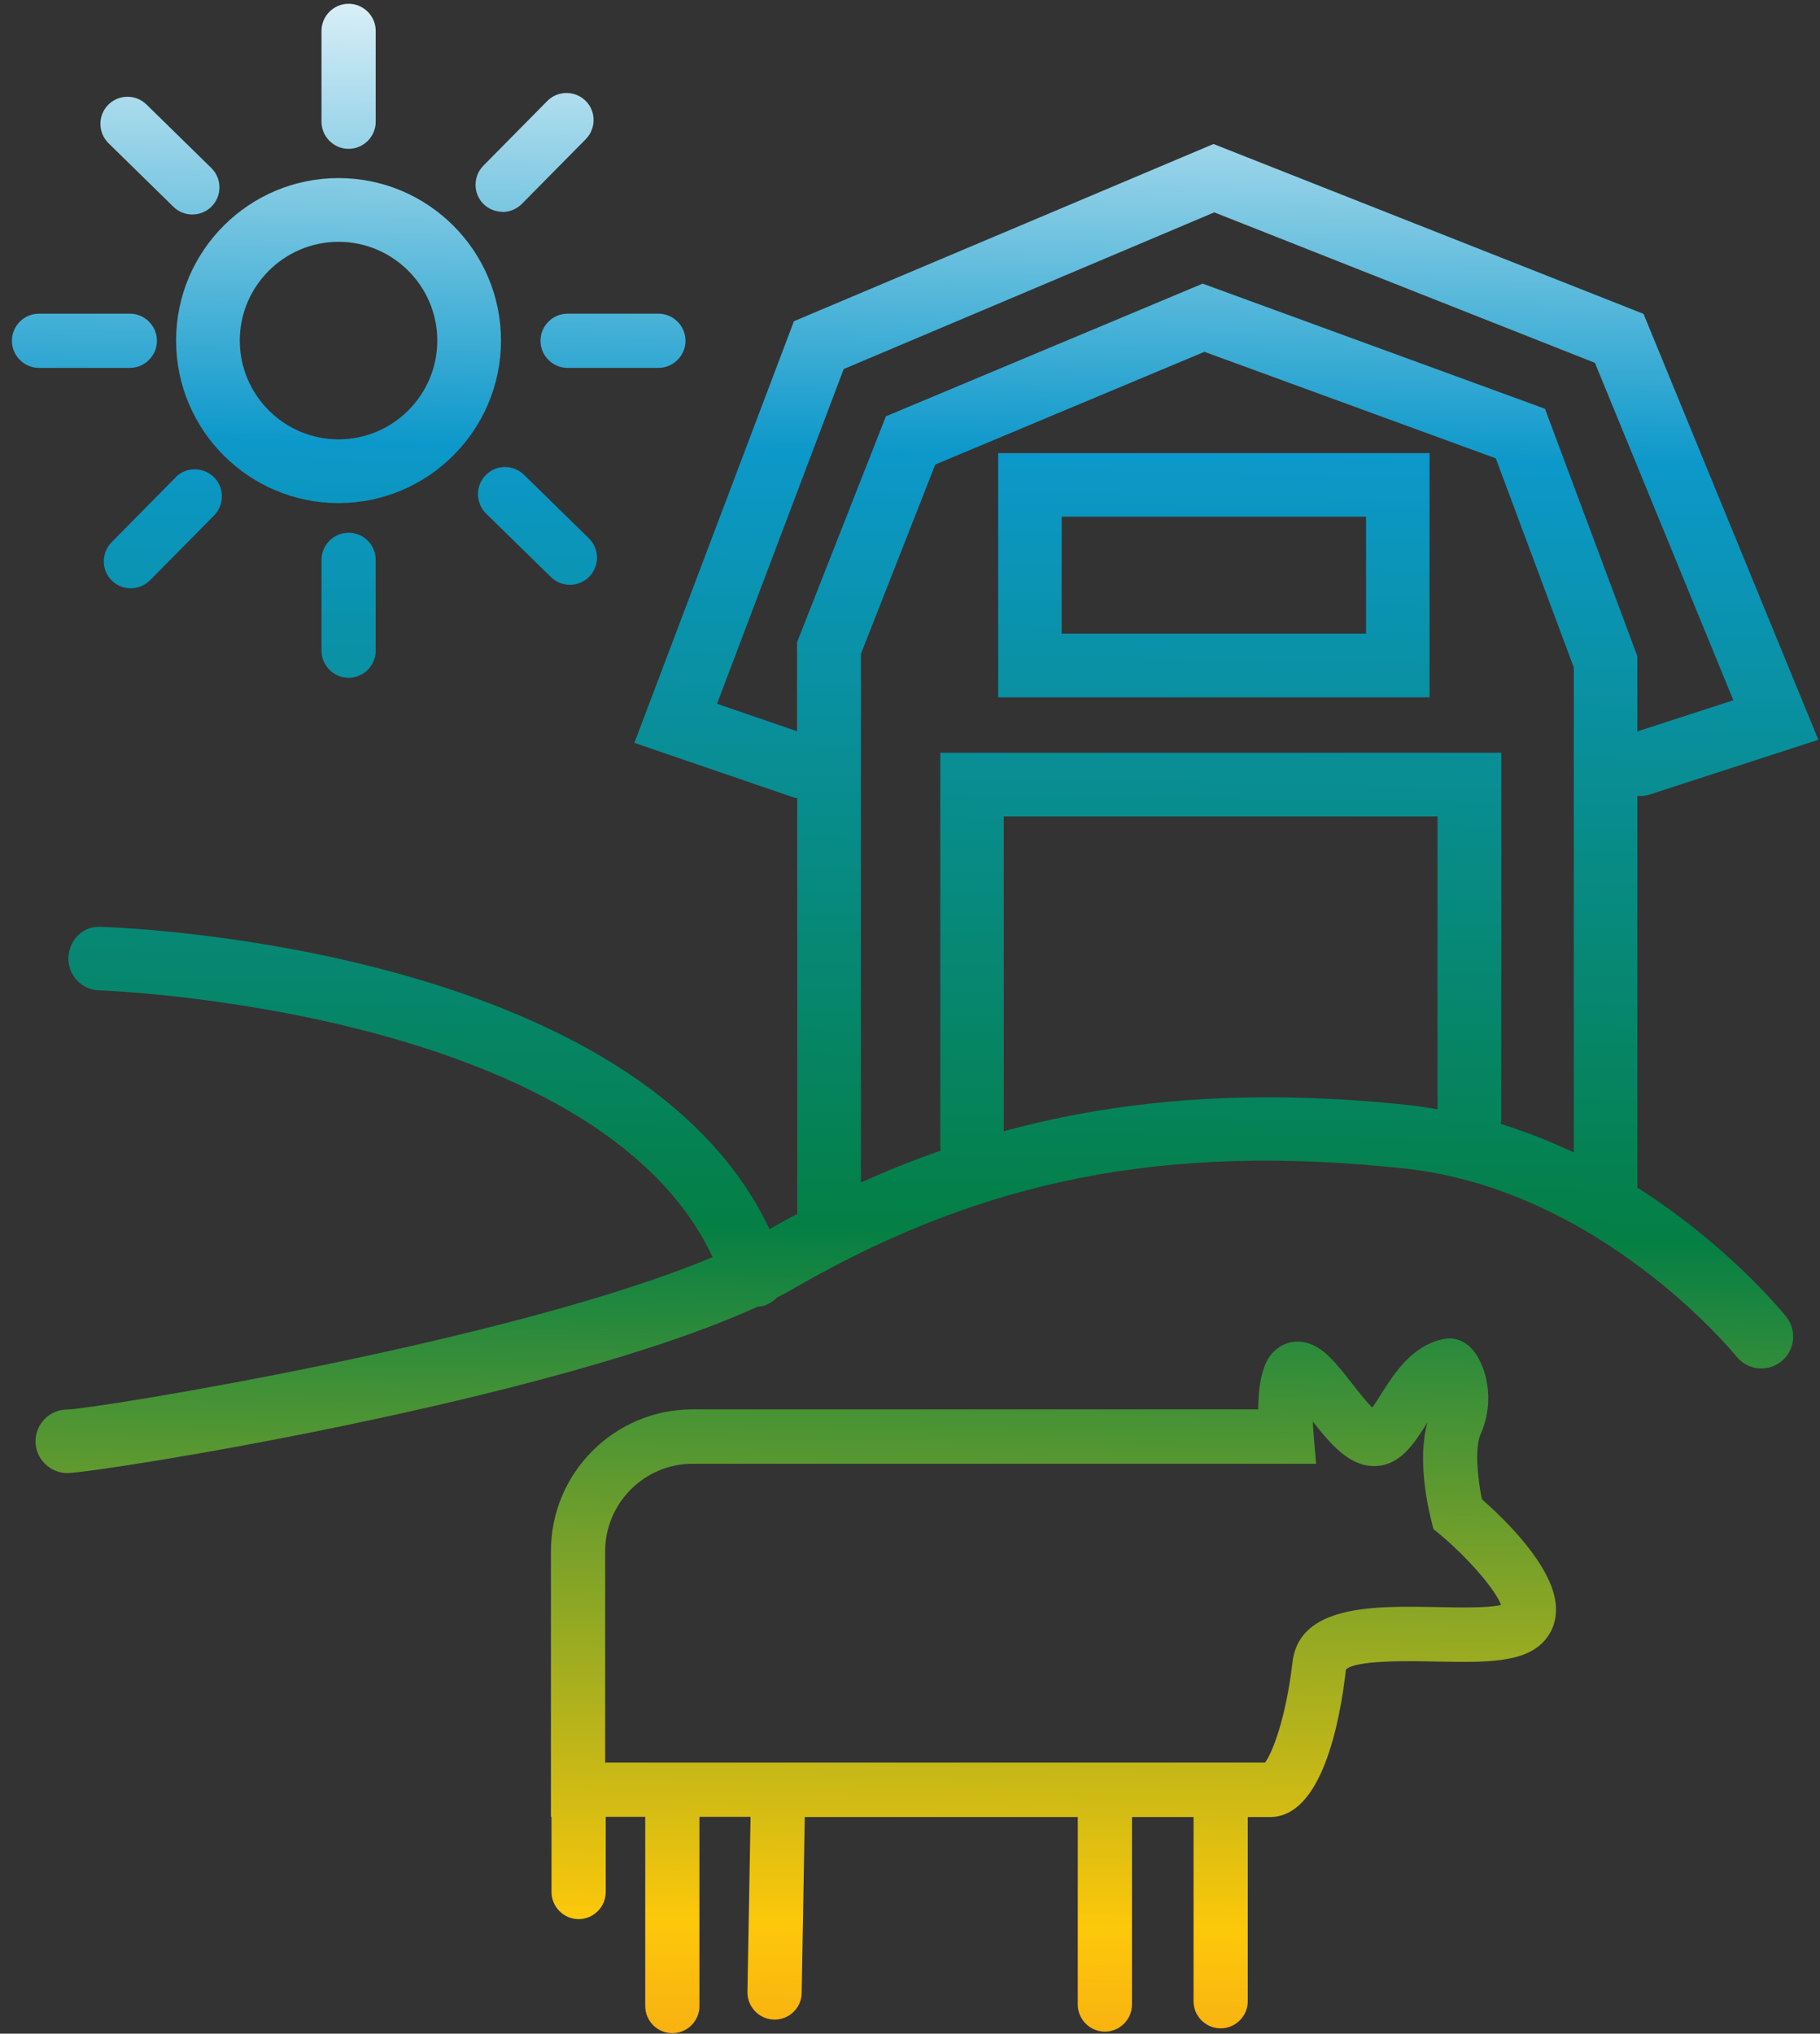 <svg width="94" height="105" viewBox="0 0 94 105" fill="none" xmlns="http://www.w3.org/2000/svg">
<rect x="0" y="0" width="94" height="105" fill="#333333" stroke="none"/>
<path d="M18.005 7.685C18.775 7.685 19.405 7.055 19.405 6.285V1.595C19.405 0.825 18.775 0.195 18.005 0.195C17.235 0.195 16.605 0.825 16.605 1.595V6.285C16.605 7.055 17.235 7.685 18.005 7.685Z" fill="url(#paint0_linear_321_6936)"/>
<path d="M84.565 61.325C84.565 61.325 84.565 61.285 84.565 61.275V41.095C84.775 41.105 84.985 41.095 85.195 41.025L93.915 38.195L84.885 16.205L62.675 7.435L41.005 16.585L32.765 38.355L41.055 41.195C41.055 41.195 41.135 41.195 41.175 41.215V62.675C40.695 62.925 40.215 63.195 39.745 63.465C32.855 48.885 6.395 47.885 5.225 47.855C4.295 47.785 3.565 48.535 3.535 49.445C3.505 50.355 4.215 51.105 5.125 51.135C5.385 51.135 30.795 52.075 36.805 64.905C26.495 69.245 4.975 72.735 3.475 72.775C2.565 72.775 1.835 73.515 1.835 74.415C1.835 75.315 2.575 76.055 3.475 76.055C4.965 76.055 28.465 72.345 39.125 67.465C39.235 67.455 39.355 67.445 39.465 67.415C39.725 67.325 39.955 67.175 40.135 66.985C40.485 66.815 40.815 66.635 41.115 66.455C50.865 60.855 60.245 59.025 72.495 60.325C82.655 61.405 89.585 69.915 89.685 70.035C90.255 70.745 91.285 70.865 91.995 70.295C92.705 69.735 92.825 68.695 92.255 67.985C92.065 67.745 89.265 64.305 84.575 61.325H84.565ZM37.035 36.335L43.575 19.055L62.715 10.965L82.375 18.735L89.525 36.155L84.565 37.765V33.875L79.795 21.105L62.115 14.645L45.755 21.495L41.165 33.165V37.755L37.025 36.335H37.035ZM44.455 33.785L48.305 23.985L62.205 18.165L77.255 23.665L81.285 34.465V59.505C80.105 58.945 78.845 58.445 77.505 58.025C77.525 57.935 77.535 57.835 77.535 57.745V38.865H48.565V59.155C48.565 59.245 48.575 59.325 48.595 59.405C47.205 59.885 45.835 60.435 44.465 61.055V33.785H44.455ZM51.845 58.405V42.155H74.245V57.275C73.775 57.195 73.315 57.115 72.835 57.065C65.105 56.235 58.285 56.655 51.845 58.405Z" fill="url(#paint1_linear_321_6936)"/>
<path d="M73.835 23.395H51.555V36.005H73.835V23.395ZM70.555 32.715H54.835V26.675H70.555V32.715Z" fill="url(#paint2_linear_321_6936)"/>
<path d="M17.485 25.975C22.105 25.975 25.875 22.215 25.875 17.585C25.875 12.955 22.115 9.195 17.485 9.195C12.855 9.195 9.095 12.955 9.095 17.585C9.095 22.215 12.855 25.975 17.485 25.975ZM17.485 12.485C20.295 12.485 22.585 14.775 22.585 17.585C22.585 20.395 20.295 22.685 17.485 22.685C14.675 22.685 12.385 20.395 12.385 17.585C12.385 14.775 14.675 12.485 17.485 12.485Z" fill="url(#paint3_linear_321_6936)"/>
<path d="M16.605 28.905V33.595C16.605 34.365 17.235 34.995 18.005 34.995C18.775 34.995 19.405 34.365 19.405 33.595V28.905C19.405 28.135 18.775 27.505 18.005 27.505C17.235 27.505 16.605 28.135 16.605 28.905Z" fill="url(#paint4_linear_321_6936)"/>
<path d="M6.705 18.995C7.475 18.995 8.105 18.365 8.105 17.595C8.105 16.825 7.475 16.195 6.705 16.195H2.015C1.245 16.195 0.615 16.825 0.615 17.595C0.615 18.365 1.245 18.995 2.015 18.995H6.705Z" fill="url(#paint5_linear_321_6936)"/>
<path d="M27.915 17.595C27.915 18.365 28.544 18.995 29.314 18.995H34.005C34.775 18.995 35.404 18.365 35.404 17.595C35.404 16.825 34.775 16.195 34.005 16.195H29.314C28.544 16.195 27.915 16.825 27.915 17.595Z" fill="url(#paint6_linear_321_6936)"/>
<path d="M9.065 24.655L5.765 27.995C5.225 28.545 5.225 29.435 5.775 29.975C6.045 30.245 6.405 30.375 6.755 30.375C7.105 30.375 7.475 30.235 7.755 29.955L11.055 26.615C11.595 26.065 11.595 25.175 11.045 24.635C10.495 24.095 9.605 24.095 9.065 24.645V24.655Z" fill="url(#paint7_linear_321_6936)"/>
<path d="M25.955 10.945C26.315 10.945 26.675 10.805 26.955 10.525L30.255 7.185C30.795 6.635 30.795 5.745 30.245 5.205C29.695 4.665 28.805 4.665 28.265 5.215L24.965 8.555C24.425 9.105 24.425 9.995 24.975 10.535C25.245 10.805 25.605 10.935 25.955 10.935V10.945Z" fill="url(#paint8_linear_321_6936)"/>
<path d="M8.955 10.675C9.225 10.945 9.585 11.075 9.935 11.075C10.285 11.075 10.665 10.935 10.935 10.655C11.475 10.105 11.465 9.215 10.915 8.675L7.565 5.395C7.015 4.855 6.125 4.865 5.585 5.415C5.045 5.965 5.055 6.855 5.605 7.395L8.955 10.675Z" fill="url(#paint9_linear_321_6936)"/>
<path d="M25.085 24.535C24.545 25.085 24.555 25.975 25.105 26.515L28.455 29.795C28.725 30.065 29.085 30.195 29.435 30.195C29.785 30.195 30.165 30.055 30.435 29.775C30.975 29.225 30.965 28.335 30.415 27.795L27.065 24.515C26.515 23.975 25.625 23.975 25.085 24.535Z" fill="url(#paint10_linear_321_6936)"/>
<path d="M76.534 77.395C76.314 76.305 76.165 74.745 76.465 74.065C77.275 72.235 76.705 70.495 76.125 69.765C75.535 69.025 74.835 69.075 74.565 69.135C72.925 69.455 71.995 70.935 71.315 72.005C71.185 72.205 71.025 72.475 70.875 72.675C70.545 72.345 70.095 71.775 69.825 71.425C68.975 70.335 68.305 69.475 67.335 69.295C66.795 69.195 66.255 69.355 65.855 69.725C65.625 69.935 64.995 70.505 64.985 72.765H35.775C31.735 72.765 28.455 76.045 28.455 80.085V93.805H28.485V97.685C28.485 98.455 29.115 99.085 29.885 99.085C30.655 99.085 31.285 98.455 31.285 97.685V93.805H33.325V103.575C33.325 104.345 33.955 104.975 34.725 104.975C35.495 104.975 36.125 104.345 36.125 103.575V93.805H38.765L38.605 102.845C38.595 103.615 39.205 104.255 39.975 104.275H40.005C40.765 104.275 41.395 103.665 41.405 102.905L41.565 93.815H55.665V103.495C55.665 104.265 56.295 104.895 57.065 104.895C57.835 104.895 58.465 104.265 58.465 103.495V93.815H61.645V103.325C61.645 104.095 62.275 104.725 63.045 104.725C63.815 104.725 64.445 104.095 64.445 103.325V93.815H65.595C68.245 93.815 69.195 89.015 69.515 86.205C69.975 85.705 72.775 85.755 74.125 85.785C76.695 85.835 78.725 85.875 79.755 84.725C80.205 84.225 80.415 83.585 80.355 82.875C80.205 80.855 77.725 78.445 76.534 77.405V77.395ZM74.175 82.975C71.025 82.915 67.105 82.835 66.755 85.825C66.415 88.715 65.715 90.515 65.335 91.005H31.255V80.095C31.255 77.605 33.285 75.575 35.775 75.575H67.975L67.845 74.055C67.825 73.835 67.815 73.615 67.805 73.395C68.725 74.565 69.685 75.695 70.965 75.695C72.305 75.695 73.035 74.535 73.685 73.505C73.695 73.485 73.704 73.465 73.725 73.445C73.174 75.365 73.785 77.965 73.925 78.505L74.034 78.945L74.385 79.235C75.855 80.465 77.255 82.105 77.525 82.865C76.855 83.035 75.275 82.995 74.185 82.975H74.175Z" fill="url(#paint11_linear_321_6936)"/>
<defs>
<linearGradient id="paint0_linear_321_6936" x1="16.095" y1="120.775" x2="18.205" y2="-7.995" gradientUnits="userSpaceOnUse">
<stop stop-color="#ED7225"/>
<stop offset="0.17" stop-color="#FDC80A"/>
<stop offset="0.45" stop-color="#047F45"/>
<stop offset="0.76" stop-color="#0C98CA"/>
<stop offset="0.97" stop-color="white"/>
</linearGradient>
<linearGradient id="paint1_linear_321_6936" x1="46.805" y1="121.285" x2="48.915" y2="-7.495" gradientUnits="userSpaceOnUse">
<stop stop-color="#ED7225"/>
<stop offset="0.17" stop-color="#FDC80A"/>
<stop offset="0.45" stop-color="#047F45"/>
<stop offset="0.76" stop-color="#0C98CA"/>
<stop offset="0.97" stop-color="white"/>
</linearGradient>
<linearGradient id="paint2_linear_321_6936" x1="61.185" y1="121.516" x2="63.295" y2="-7.255" gradientUnits="userSpaceOnUse">
<stop stop-color="#ED7225"/>
<stop offset="0.17" stop-color="#FDC80A"/>
<stop offset="0.45" stop-color="#047F45"/>
<stop offset="0.76" stop-color="#0C98CA"/>
<stop offset="0.97" stop-color="white"/>
</linearGradient>
<linearGradient id="paint3_linear_321_6936" x1="15.785" y1="120.775" x2="17.895" y2="-8.005" gradientUnits="userSpaceOnUse">
<stop stop-color="#ED7225"/>
<stop offset="0.17" stop-color="#FDC80A"/>
<stop offset="0.45" stop-color="#047F45"/>
<stop offset="0.76" stop-color="#0C98CA"/>
<stop offset="0.97" stop-color="white"/>
</linearGradient>
<linearGradient id="paint4_linear_321_6936" x1="16.545" y1="120.785" x2="18.655" y2="-7.995" gradientUnits="userSpaceOnUse">
<stop stop-color="#ED7225"/>
<stop offset="0.17" stop-color="#FDC80A"/>
<stop offset="0.45" stop-color="#047F45"/>
<stop offset="0.76" stop-color="#0C98CA"/>
<stop offset="0.97" stop-color="white"/>
</linearGradient>
<linearGradient id="paint5_linear_321_6936" x1="2.665" y1="120.557" x2="4.775" y2="-8.216" gradientUnits="userSpaceOnUse">
<stop stop-color="#ED7225"/>
<stop offset="0.17" stop-color="#FDC80A"/>
<stop offset="0.45" stop-color="#047F45"/>
<stop offset="0.76" stop-color="#0C98CA"/>
<stop offset="0.97" stop-color="white"/>
</linearGradient>
<linearGradient id="paint6_linear_321_6936" x1="29.965" y1="121.007" x2="32.075" y2="-7.776" gradientUnits="userSpaceOnUse">
<stop stop-color="#ED7225"/>
<stop offset="0.17" stop-color="#FDC80A"/>
<stop offset="0.45" stop-color="#047F45"/>
<stop offset="0.76" stop-color="#0C98CA"/>
<stop offset="0.97" stop-color="white"/>
</linearGradient>
<linearGradient id="paint7_linear_321_6936" x1="6.885" y1="120.628" x2="8.995" y2="-8.146" gradientUnits="userSpaceOnUse">
<stop stop-color="#ED7225"/>
<stop offset="0.17" stop-color="#FDC80A"/>
<stop offset="0.45" stop-color="#047F45"/>
<stop offset="0.76" stop-color="#0C98CA"/>
<stop offset="0.97" stop-color="white"/>
</linearGradient>
<linearGradient id="paint8_linear_321_6936" x1="25.745" y1="120.935" x2="27.855" y2="-7.835" gradientUnits="userSpaceOnUse">
<stop stop-color="#ED7225"/>
<stop offset="0.17" stop-color="#FDC80A"/>
<stop offset="0.45" stop-color="#047F45"/>
<stop offset="0.76" stop-color="#0C98CA"/>
<stop offset="0.97" stop-color="white"/>
</linearGradient>
<linearGradient id="paint9_linear_321_6936" x1="6.415" y1="120.628" x2="8.525" y2="-8.156" gradientUnits="userSpaceOnUse">
<stop stop-color="#ED7225"/>
<stop offset="0.17" stop-color="#FDC80A"/>
<stop offset="0.45" stop-color="#047F45"/>
<stop offset="0.76" stop-color="#0C98CA"/>
<stop offset="0.97" stop-color="white"/>
</linearGradient>
<linearGradient id="paint10_linear_321_6936" x1="26.215" y1="120.944" x2="28.325" y2="-7.835" gradientUnits="userSpaceOnUse">
<stop stop-color="#ED7225"/>
<stop offset="0.17" stop-color="#FDC80A"/>
<stop offset="0.45" stop-color="#047F45"/>
<stop offset="0.76" stop-color="#0C98CA"/>
<stop offset="0.97" stop-color="white"/>
</linearGradient>
<linearGradient id="paint11_linear_321_6936" x1="53.755" y1="121.395" x2="55.865" y2="-7.385" gradientUnits="userSpaceOnUse">
<stop stop-color="#ED7225"/>
<stop offset="0.17" stop-color="#FDC80A"/>
<stop offset="0.45" stop-color="#047F45"/>
<stop offset="0.76" stop-color="#0C98CA"/>
<stop offset="0.97" stop-color="white"/>
</linearGradient>
</defs>
</svg>
